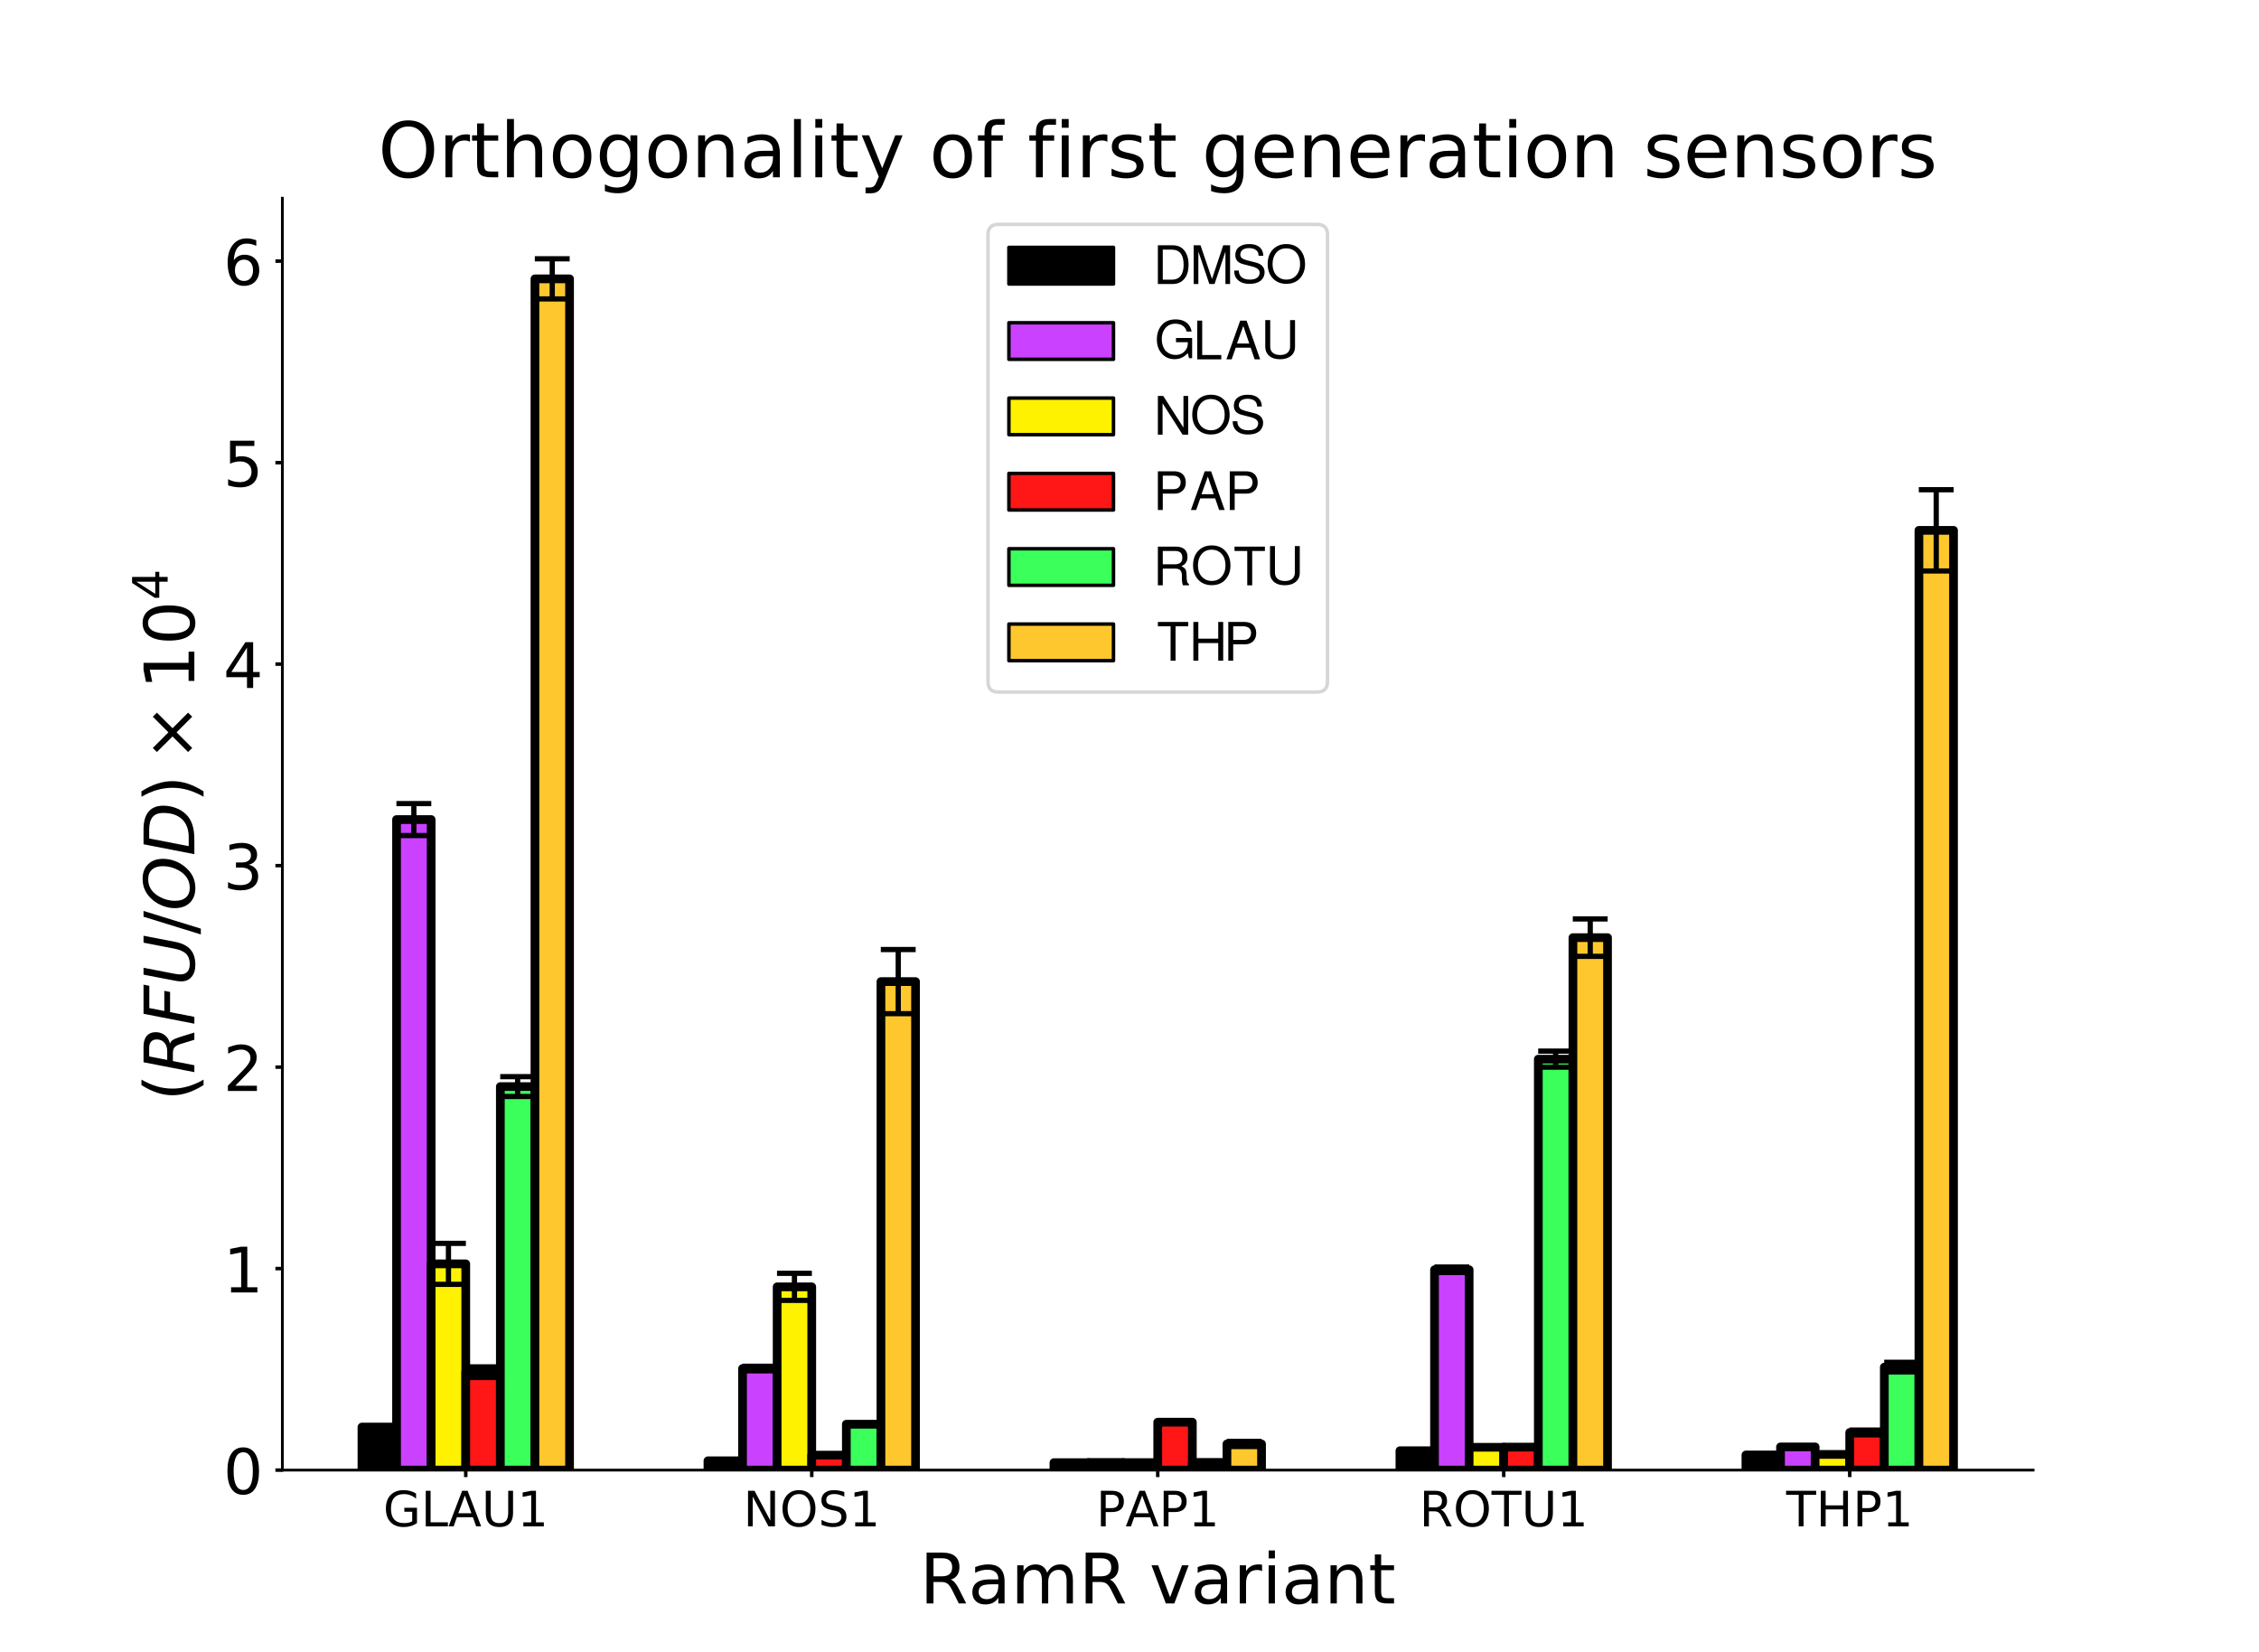 <?xml version="1.0" encoding="utf-8" standalone="no"?>
<!DOCTYPE svg PUBLIC "-//W3C//DTD SVG 1.1//EN"
  "http://www.w3.org/Graphics/SVG/1.1/DTD/svg11.dtd">
<!-- Created with matplotlib (https://matplotlib.org/) -->
<svg height="473.76pt" version="1.1" viewBox="0 0 648 473.76" width="648pt" xmlns="http://www.w3.org/2000/svg" xmlns:xlink="http://www.w3.org/1999/xlink">
 <defs>
  <style type="text/css">
*{stroke-linecap:butt;stroke-linejoin:round;}
  </style>
 </defs>
 <g id="figure_1">
  <g id="patch_1">
   <path d="M 0 473.76 
L 648 473.76 
L 648 0 
L 0 0 
z
" style="fill:#ffffff;"/>
  </g>
  <g id="axes_1">
   <g id="patch_2">
    <path d="M 81 421.646 
L 583.2 421.646 
L 583.2 56.851 
L 81 56.851 
z
" style="fill:#ffffff;"/>
   </g>
   <g id="patch_3">
    <path clip-path="url(#p9a469bb59c)" d="M 103.827 421.646 
L 113.752 421.646 
L 113.752 409.301 
L 103.827 409.301 
z
" style="stroke:#000000;stroke-linejoin:miter;stroke-width:2.5;"/>
   </g>
   <g id="patch_4">
    <path clip-path="url(#p9a469bb59c)" d="M 203.076 421.646 
L 213.001 421.646 
L 213.001 418.976 
L 203.076 418.976 
z
" style="stroke:#000000;stroke-linejoin:miter;stroke-width:2.5;"/>
   </g>
   <g id="patch_5">
    <path clip-path="url(#p9a469bb59c)" d="M 302.325 421.646 
L 312.25 421.646 
L 312.25 419.506 
L 302.325 419.506 
z
" style="stroke:#000000;stroke-linejoin:miter;stroke-width:2.5;"/>
   </g>
   <g id="patch_6">
    <path clip-path="url(#p9a469bb59c)" d="M 401.574 421.646 
L 411.499 421.646 
L 411.499 416.085 
L 401.574 416.085 
z
" style="stroke:#000000;stroke-linejoin:miter;stroke-width:2.5;"/>
   </g>
   <g id="patch_7">
    <path clip-path="url(#p9a469bb59c)" d="M 500.823 421.646 
L 510.748 421.646 
L 510.748 417.304 
L 500.823 417.304 
z
" style="stroke:#000000;stroke-linejoin:miter;stroke-width:2.5;"/>
   </g>
   <g id="patch_8">
    <path clip-path="url(#p9a469bb59c)" d="M 113.752 421.646 
L 123.677 421.646 
L 123.677 235.063 
L 113.752 235.063 
z
" style="fill:#ca42ff;stroke:#000000;stroke-linejoin:miter;stroke-width:2.5;"/>
   </g>
   <g id="patch_9">
    <path clip-path="url(#p9a469bb59c)" d="M 213.001 421.646 
L 222.926 421.646 
L 222.926 392.52 
L 213.001 392.52 
z
" style="fill:#ca42ff;stroke:#000000;stroke-linejoin:miter;stroke-width:2.5;"/>
   </g>
   <g id="patch_10">
    <path clip-path="url(#p9a469bb59c)" d="M 312.25 421.646 
L 322.175 421.646 
L 322.175 419.462 
L 312.25 419.462 
z
" style="fill:#ca42ff;stroke:#000000;stroke-linejoin:miter;stroke-width:2.5;"/>
   </g>
   <g id="patch_11">
    <path clip-path="url(#p9a469bb59c)" d="M 411.499 421.646 
L 421.424 421.646 
L 421.424 364.179 
L 411.499 364.179 
z
" style="fill:#ca42ff;stroke:#000000;stroke-linejoin:miter;stroke-width:2.5;"/>
   </g>
   <g id="patch_12">
    <path clip-path="url(#p9a469bb59c)" d="M 510.748 421.646 
L 520.673 421.646 
L 520.673 414.994 
L 510.748 414.994 
z
" style="fill:#ca42ff;stroke:#000000;stroke-linejoin:miter;stroke-width:2.5;"/>
   </g>
   <g id="patch_13">
    <path clip-path="url(#p9a469bb59c)" d="M 123.677 421.646 
L 133.602 421.646 
L 133.602 362.494 
L 123.677 362.494 
z
" style="fill:#fff200;stroke:#000000;stroke-linejoin:miter;stroke-width:2.5;"/>
   </g>
   <g id="patch_14">
    <path clip-path="url(#p9a469bb59c)" d="M 222.926 421.646 
L 232.851 421.646 
L 232.851 369.088 
L 222.926 369.088 
z
" style="fill:#fff200;stroke:#000000;stroke-linejoin:miter;stroke-width:2.5;"/>
   </g>
   <g id="patch_15">
    <path clip-path="url(#p9a469bb59c)" d="M 322.175 421.646 
L 332.1 421.646 
L 332.1 419.499 
L 322.175 419.499 
z
" style="fill:#fff200;stroke:#000000;stroke-linejoin:miter;stroke-width:2.5;"/>
   </g>
   <g id="patch_16">
    <path clip-path="url(#p9a469bb59c)" d="M 421.424 421.646 
L 431.349 421.646 
L 431.349 415.099 
L 421.424 415.099 
z
" style="fill:#fff200;stroke:#000000;stroke-linejoin:miter;stroke-width:2.5;"/>
   </g>
   <g id="patch_17">
    <path clip-path="url(#p9a469bb59c)" d="M 520.673 421.646 
L 530.598 421.646 
L 530.598 417.151 
L 520.673 417.151 
z
" style="fill:#fff200;stroke:#000000;stroke-linejoin:miter;stroke-width:2.5;"/>
   </g>
   <g id="patch_18">
    <path clip-path="url(#p9a469bb59c)" d="M 133.602 421.646 
L 143.527 421.646 
L 143.527 393.555 
L 133.602 393.555 
z
" style="fill:#ff1717;stroke:#000000;stroke-linejoin:miter;stroke-width:2.5;"/>
   </g>
   <g id="patch_19">
    <path clip-path="url(#p9a469bb59c)" d="M 232.851 421.646 
L 242.776 421.646 
L 242.776 417.345 
L 232.851 417.345 
z
" style="fill:#ff1717;stroke:#000000;stroke-linejoin:miter;stroke-width:2.5;"/>
   </g>
   <g id="patch_20">
    <path clip-path="url(#p9a469bb59c)" d="M 332.1 421.646 
L 342.025 421.646 
L 342.025 407.909 
L 332.1 407.909 
z
" style="fill:#ff1717;stroke:#000000;stroke-linejoin:miter;stroke-width:2.5;"/>
   </g>
   <g id="patch_21">
    <path clip-path="url(#p9a469bb59c)" d="M 431.349 421.646 
L 441.274 421.646 
L 441.274 415.056 
L 431.349 415.056 
z
" style="fill:#ff1717;stroke:#000000;stroke-linejoin:miter;stroke-width:2.5;"/>
   </g>
   <g id="patch_22">
    <path clip-path="url(#p9a469bb59c)" d="M 530.598 421.646 
L 540.523 421.646 
L 540.523 410.846 
L 530.598 410.846 
z
" style="fill:#ff1717;stroke:#000000;stroke-linejoin:miter;stroke-width:2.5;"/>
   </g>
   <g id="patch_23">
    <path clip-path="url(#p9a469bb59c)" d="M 143.527 421.646 
L 153.452 421.646 
L 153.452 311.646 
L 143.527 311.646 
z
" style="fill:#3bff5b;stroke:#000000;stroke-linejoin:miter;stroke-width:2.5;"/>
   </g>
   <g id="patch_24">
    <path clip-path="url(#p9a469bb59c)" d="M 242.776 421.646 
L 252.701 421.646 
L 252.701 408.485 
L 242.776 408.485 
z
" style="fill:#3bff5b;stroke:#000000;stroke-linejoin:miter;stroke-width:2.5;"/>
   </g>
   <g id="patch_25">
    <path clip-path="url(#p9a469bb59c)" d="M 342.025 421.646 
L 351.95 421.646 
L 351.95 419.437 
L 342.025 419.437 
z
" style="fill:#3bff5b;stroke:#000000;stroke-linejoin:miter;stroke-width:2.5;"/>
   </g>
   <g id="patch_26">
    <path clip-path="url(#p9a469bb59c)" d="M 441.274 421.646 
L 451.199 421.646 
L 451.199 303.781 
L 441.274 303.781 
z
" style="fill:#3bff5b;stroke:#000000;stroke-linejoin:miter;stroke-width:2.5;"/>
   </g>
   <g id="patch_27">
    <path clip-path="url(#p9a469bb59c)" d="M 540.523 421.646 
L 550.448 421.646 
L 550.448 392.11 
L 540.523 392.11 
z
" style="fill:#3bff5b;stroke:#000000;stroke-linejoin:miter;stroke-width:2.5;"/>
   </g>
   <g id="patch_28">
    <path clip-path="url(#p9a469bb59c)" d="M 153.452 421.646 
L 163.377 421.646 
L 163.377 79.982 
L 153.452 79.982 
z
" style="fill:#ffc72e;stroke:#000000;stroke-linejoin:miter;stroke-width:2.5;"/>
   </g>
   <g id="patch_29">
    <path clip-path="url(#p9a469bb59c)" d="M 252.701 421.646 
L 262.626 421.646 
L 262.626 281.54 
L 252.701 281.54 
z
" style="fill:#ffc72e;stroke:#000000;stroke-linejoin:miter;stroke-width:2.5;"/>
   </g>
   <g id="patch_30">
    <path clip-path="url(#p9a469bb59c)" d="M 351.95 421.646 
L 361.875 421.646 
L 361.875 414.148 
L 351.95 414.148 
z
" style="fill:#ffc72e;stroke:#000000;stroke-linejoin:miter;stroke-width:2.5;"/>
   </g>
   <g id="patch_31">
    <path clip-path="url(#p9a469bb59c)" d="M 451.199 421.646 
L 461.124 421.646 
L 461.124 268.928 
L 451.199 268.928 
z
" style="fill:#ffc72e;stroke:#000000;stroke-linejoin:miter;stroke-width:2.5;"/>
   </g>
   <g id="patch_32">
    <path clip-path="url(#p9a469bb59c)" d="M 550.448 421.646 
L 560.373 421.646 
L 560.373 152.114 
L 550.448 152.114 
z
" style="fill:#ffc72e;stroke:#000000;stroke-linejoin:miter;stroke-width:2.5;"/>
   </g>
   <g id="LineCollection_1">
    <path clip-path="url(#p9a469bb59c)" d="M 108.79 409.413 
L 108.79 409.189 
" style="fill:none;stroke:#000000;stroke-width:1.5;"/>
    <path clip-path="url(#p9a469bb59c)" d="M 208.039 419.012 
L 208.039 418.941 
" style="fill:none;stroke:#000000;stroke-width:1.5;"/>
    <path clip-path="url(#p9a469bb59c)" d="M 307.288 419.534 
L 307.288 419.477 
" style="fill:none;stroke:#000000;stroke-width:1.5;"/>
    <path clip-path="url(#p9a469bb59c)" d="M 406.537 416.153 
L 406.537 416.017 
" style="fill:none;stroke:#000000;stroke-width:1.5;"/>
    <path clip-path="url(#p9a469bb59c)" d="M 505.786 417.423 
L 505.786 417.185 
" style="fill:none;stroke:#000000;stroke-width:1.5;"/>
   </g>
   <g id="LineCollection_2">
    <path clip-path="url(#p9a469bb59c)" d="M 118.715 239.647 
L 118.715 230.479 
" style="fill:none;stroke:#000000;stroke-width:1.5;"/>
    <path clip-path="url(#p9a469bb59c)" d="M 217.964 393.172 
L 217.964 391.867 
" style="fill:none;stroke:#000000;stroke-width:1.5;"/>
    <path clip-path="url(#p9a469bb59c)" d="M 317.213 419.467 
L 317.213 419.458 
" style="fill:none;stroke:#000000;stroke-width:1.5;"/>
    <path clip-path="url(#p9a469bb59c)" d="M 416.462 364.956 
L 416.462 363.401 
" style="fill:none;stroke:#000000;stroke-width:1.5;"/>
    <path clip-path="url(#p9a469bb59c)" d="M 515.711 415.03 
L 515.711 414.957 
" style="fill:none;stroke:#000000;stroke-width:1.5;"/>
   </g>
   <g id="LineCollection_3">
    <path clip-path="url(#p9a469bb59c)" d="M 128.64 368.37 
L 128.64 356.618 
" style="fill:none;stroke:#000000;stroke-width:1.5;"/>
    <path clip-path="url(#p9a469bb59c)" d="M 227.889 372.972 
L 227.889 365.204 
" style="fill:none;stroke:#000000;stroke-width:1.5;"/>
    <path clip-path="url(#p9a469bb59c)" d="M 327.138 419.519 
L 327.138 419.479 
" style="fill:none;stroke:#000000;stroke-width:1.5;"/>
    <path clip-path="url(#p9a469bb59c)" d="M 426.387 415.159 
L 426.387 415.039 
" style="fill:none;stroke:#000000;stroke-width:1.5;"/>
    <path clip-path="url(#p9a469bb59c)" d="M 525.636 417.212 
L 525.636 417.089 
" style="fill:none;stroke:#000000;stroke-width:1.5;"/>
   </g>
   <g id="LineCollection_4">
    <path clip-path="url(#p9a469bb59c)" d="M 138.564 395.077 
L 138.564 392.034 
" style="fill:none;stroke:#000000;stroke-width:1.5;"/>
    <path clip-path="url(#p9a469bb59c)" d="M 237.813 417.418 
L 237.813 417.273 
" style="fill:none;stroke:#000000;stroke-width:1.5;"/>
    <path clip-path="url(#p9a469bb59c)" d="M 337.062 408.126 
L 337.062 407.691 
" style="fill:none;stroke:#000000;stroke-width:1.5;"/>
    <path clip-path="url(#p9a469bb59c)" d="M 436.311 415.119 
L 436.311 414.993 
" style="fill:none;stroke:#000000;stroke-width:1.5;"/>
    <path clip-path="url(#p9a469bb59c)" d="M 535.56 411.528 
L 535.56 410.163 
" style="fill:none;stroke:#000000;stroke-width:1.5;"/>
   </g>
   <g id="LineCollection_5">
    <path clip-path="url(#p9a469bb59c)" d="M 148.489 314.488 
L 148.489 308.804 
" style="fill:none;stroke:#000000;stroke-width:1.5;"/>
    <path clip-path="url(#p9a469bb59c)" d="M 247.738 408.785 
L 247.738 408.185 
" style="fill:none;stroke:#000000;stroke-width:1.5;"/>
    <path clip-path="url(#p9a469bb59c)" d="M 346.987 419.454 
L 346.987 419.42 
" style="fill:none;stroke:#000000;stroke-width:1.5;"/>
    <path clip-path="url(#p9a469bb59c)" d="M 446.236 306.08 
L 446.236 301.481 
" style="fill:none;stroke:#000000;stroke-width:1.5;"/>
    <path clip-path="url(#p9a469bb59c)" d="M 545.485 393.491 
L 545.485 390.73 
" style="fill:none;stroke:#000000;stroke-width:1.5;"/>
   </g>
   <g id="LineCollection_6">
    <path clip-path="url(#p9a469bb59c)" d="M 158.414 85.741 
L 158.414 74.222 
" style="fill:none;stroke:#000000;stroke-width:1.5;"/>
    <path clip-path="url(#p9a469bb59c)" d="M 257.663 290.737 
L 257.663 272.343 
" style="fill:none;stroke:#000000;stroke-width:1.5;"/>
    <path clip-path="url(#p9a469bb59c)" d="M 356.912 414.878 
L 356.912 413.418 
" style="fill:none;stroke:#000000;stroke-width:1.5;"/>
    <path clip-path="url(#p9a469bb59c)" d="M 456.161 274.294 
L 456.161 263.562 
" style="fill:none;stroke:#000000;stroke-width:1.5;"/>
    <path clip-path="url(#p9a469bb59c)" d="M 555.41 163.762 
L 555.41 140.466 
" style="fill:none;stroke:#000000;stroke-width:1.5;"/>
   </g>
   <g id="line2d_1">
    <defs>
     <path d="M 5 0 
L -5 -0 
" id="m9b6d090b51" style="stroke:#000000;stroke-width:1.5;"/>
    </defs>
    <g clip-path="url(#p9a469bb59c)">
     <use style="stroke:#000000;stroke-width:1.5;" x="108.79" xlink:href="#m9b6d090b51" y="409.413"/>
     <use style="stroke:#000000;stroke-width:1.5;" x="208.039" xlink:href="#m9b6d090b51" y="419.012"/>
     <use style="stroke:#000000;stroke-width:1.5;" x="307.288" xlink:href="#m9b6d090b51" y="419.534"/>
     <use style="stroke:#000000;stroke-width:1.5;" x="406.537" xlink:href="#m9b6d090b51" y="416.153"/>
     <use style="stroke:#000000;stroke-width:1.5;" x="505.786" xlink:href="#m9b6d090b51" y="417.423"/>
    </g>
   </g>
   <g id="line2d_2">
    <g clip-path="url(#p9a469bb59c)">
     <use style="stroke:#000000;stroke-width:1.5;" x="108.79" xlink:href="#m9b6d090b51" y="409.189"/>
     <use style="stroke:#000000;stroke-width:1.5;" x="208.039" xlink:href="#m9b6d090b51" y="418.941"/>
     <use style="stroke:#000000;stroke-width:1.5;" x="307.288" xlink:href="#m9b6d090b51" y="419.477"/>
     <use style="stroke:#000000;stroke-width:1.5;" x="406.537" xlink:href="#m9b6d090b51" y="416.017"/>
     <use style="stroke:#000000;stroke-width:1.5;" x="505.786" xlink:href="#m9b6d090b51" y="417.185"/>
    </g>
   </g>
   <g id="line2d_3">
    <g clip-path="url(#p9a469bb59c)">
     <use style="stroke:#000000;stroke-width:1.5;" x="118.715" xlink:href="#m9b6d090b51" y="239.647"/>
     <use style="stroke:#000000;stroke-width:1.5;" x="217.964" xlink:href="#m9b6d090b51" y="393.172"/>
     <use style="stroke:#000000;stroke-width:1.5;" x="317.213" xlink:href="#m9b6d090b51" y="419.467"/>
     <use style="stroke:#000000;stroke-width:1.5;" x="416.462" xlink:href="#m9b6d090b51" y="364.956"/>
     <use style="stroke:#000000;stroke-width:1.5;" x="515.711" xlink:href="#m9b6d090b51" y="415.03"/>
    </g>
   </g>
   <g id="line2d_4">
    <g clip-path="url(#p9a469bb59c)">
     <use style="stroke:#000000;stroke-width:1.5;" x="118.715" xlink:href="#m9b6d090b51" y="230.479"/>
     <use style="stroke:#000000;stroke-width:1.5;" x="217.964" xlink:href="#m9b6d090b51" y="391.867"/>
     <use style="stroke:#000000;stroke-width:1.5;" x="317.213" xlink:href="#m9b6d090b51" y="419.458"/>
     <use style="stroke:#000000;stroke-width:1.5;" x="416.462" xlink:href="#m9b6d090b51" y="363.401"/>
     <use style="stroke:#000000;stroke-width:1.5;" x="515.711" xlink:href="#m9b6d090b51" y="414.957"/>
    </g>
   </g>
   <g id="line2d_5">
    <g clip-path="url(#p9a469bb59c)">
     <use style="stroke:#000000;stroke-width:1.5;" x="128.64" xlink:href="#m9b6d090b51" y="368.37"/>
     <use style="stroke:#000000;stroke-width:1.5;" x="227.889" xlink:href="#m9b6d090b51" y="372.972"/>
     <use style="stroke:#000000;stroke-width:1.5;" x="327.138" xlink:href="#m9b6d090b51" y="419.519"/>
     <use style="stroke:#000000;stroke-width:1.5;" x="426.387" xlink:href="#m9b6d090b51" y="415.159"/>
     <use style="stroke:#000000;stroke-width:1.5;" x="525.636" xlink:href="#m9b6d090b51" y="417.212"/>
    </g>
   </g>
   <g id="line2d_6">
    <g clip-path="url(#p9a469bb59c)">
     <use style="stroke:#000000;stroke-width:1.5;" x="128.64" xlink:href="#m9b6d090b51" y="356.618"/>
     <use style="stroke:#000000;stroke-width:1.5;" x="227.889" xlink:href="#m9b6d090b51" y="365.204"/>
     <use style="stroke:#000000;stroke-width:1.5;" x="327.138" xlink:href="#m9b6d090b51" y="419.479"/>
     <use style="stroke:#000000;stroke-width:1.5;" x="426.387" xlink:href="#m9b6d090b51" y="415.039"/>
     <use style="stroke:#000000;stroke-width:1.5;" x="525.636" xlink:href="#m9b6d090b51" y="417.089"/>
    </g>
   </g>
   <g id="line2d_7">
    <g clip-path="url(#p9a469bb59c)">
     <use style="stroke:#000000;stroke-width:1.5;" x="138.564" xlink:href="#m9b6d090b51" y="395.077"/>
     <use style="stroke:#000000;stroke-width:1.5;" x="237.813" xlink:href="#m9b6d090b51" y="417.418"/>
     <use style="stroke:#000000;stroke-width:1.5;" x="337.062" xlink:href="#m9b6d090b51" y="408.126"/>
     <use style="stroke:#000000;stroke-width:1.5;" x="436.311" xlink:href="#m9b6d090b51" y="415.119"/>
     <use style="stroke:#000000;stroke-width:1.5;" x="535.56" xlink:href="#m9b6d090b51" y="411.528"/>
    </g>
   </g>
   <g id="line2d_8">
    <g clip-path="url(#p9a469bb59c)">
     <use style="stroke:#000000;stroke-width:1.5;" x="138.564" xlink:href="#m9b6d090b51" y="392.034"/>
     <use style="stroke:#000000;stroke-width:1.5;" x="237.813" xlink:href="#m9b6d090b51" y="417.273"/>
     <use style="stroke:#000000;stroke-width:1.5;" x="337.062" xlink:href="#m9b6d090b51" y="407.691"/>
     <use style="stroke:#000000;stroke-width:1.5;" x="436.311" xlink:href="#m9b6d090b51" y="414.993"/>
     <use style="stroke:#000000;stroke-width:1.5;" x="535.56" xlink:href="#m9b6d090b51" y="410.163"/>
    </g>
   </g>
   <g id="line2d_9">
    <g clip-path="url(#p9a469bb59c)">
     <use style="stroke:#000000;stroke-width:1.5;" x="148.489" xlink:href="#m9b6d090b51" y="314.488"/>
     <use style="stroke:#000000;stroke-width:1.5;" x="247.738" xlink:href="#m9b6d090b51" y="408.785"/>
     <use style="stroke:#000000;stroke-width:1.5;" x="346.987" xlink:href="#m9b6d090b51" y="419.454"/>
     <use style="stroke:#000000;stroke-width:1.5;" x="446.236" xlink:href="#m9b6d090b51" y="306.08"/>
     <use style="stroke:#000000;stroke-width:1.5;" x="545.485" xlink:href="#m9b6d090b51" y="393.491"/>
    </g>
   </g>
   <g id="line2d_10">
    <g clip-path="url(#p9a469bb59c)">
     <use style="stroke:#000000;stroke-width:1.5;" x="148.489" xlink:href="#m9b6d090b51" y="308.804"/>
     <use style="stroke:#000000;stroke-width:1.5;" x="247.738" xlink:href="#m9b6d090b51" y="408.185"/>
     <use style="stroke:#000000;stroke-width:1.5;" x="346.987" xlink:href="#m9b6d090b51" y="419.42"/>
     <use style="stroke:#000000;stroke-width:1.5;" x="446.236" xlink:href="#m9b6d090b51" y="301.481"/>
     <use style="stroke:#000000;stroke-width:1.5;" x="545.485" xlink:href="#m9b6d090b51" y="390.73"/>
    </g>
   </g>
   <g id="line2d_11">
    <g clip-path="url(#p9a469bb59c)">
     <use style="stroke:#000000;stroke-width:1.5;" x="158.414" xlink:href="#m9b6d090b51" y="85.741"/>
     <use style="stroke:#000000;stroke-width:1.5;" x="257.663" xlink:href="#m9b6d090b51" y="290.737"/>
     <use style="stroke:#000000;stroke-width:1.5;" x="356.912" xlink:href="#m9b6d090b51" y="414.878"/>
     <use style="stroke:#000000;stroke-width:1.5;" x="456.161" xlink:href="#m9b6d090b51" y="274.294"/>
     <use style="stroke:#000000;stroke-width:1.5;" x="555.41" xlink:href="#m9b6d090b51" y="163.762"/>
    </g>
   </g>
   <g id="line2d_12">
    <g clip-path="url(#p9a469bb59c)">
     <use style="stroke:#000000;stroke-width:1.5;" x="158.414" xlink:href="#m9b6d090b51" y="74.222"/>
     <use style="stroke:#000000;stroke-width:1.5;" x="257.663" xlink:href="#m9b6d090b51" y="272.343"/>
     <use style="stroke:#000000;stroke-width:1.5;" x="356.912" xlink:href="#m9b6d090b51" y="413.418"/>
     <use style="stroke:#000000;stroke-width:1.5;" x="456.161" xlink:href="#m9b6d090b51" y="263.562"/>
     <use style="stroke:#000000;stroke-width:1.5;" x="555.41" xlink:href="#m9b6d090b51" y="140.466"/>
    </g>
   </g>
   <g id="matplotlib.axis_1">
    <g id="xtick_1">
     <g id="line2d_13">
      <defs>
       <path d="M 0 0 
L 0 2 
" id="m3acde09036" style="stroke:#000000;"/>
      </defs>
      <g>
       <use style="stroke:#000000;" x="133.602" xlink:href="#m3acde09036" y="421.646"/>
      </g>
     </g>
     <g id="text_1">
      <!-- GLAU1 -->
      <defs>
       <path d="M 59.516 10.406 
L 59.516 29.984 
L 43.406 29.984 
L 43.406 38.094 
L 69.281 38.094 
L 69.281 6.781 
Q 63.578 2.734 56.688 0.656 
Q 49.812 -1.422 42 -1.422 
Q 24.906 -1.422 15.25 8.562 
Q 5.609 18.562 5.609 36.375 
Q 5.609 54.25 15.25 64.234 
Q 24.906 74.219 42 74.219 
Q 49.125 74.219 55.547 72.453 
Q 61.969 70.703 67.391 67.281 
L 67.391 56.781 
Q 61.922 61.422 55.766 63.766 
Q 49.609 66.109 42.828 66.109 
Q 29.438 66.109 22.719 58.641 
Q 16.016 51.172 16.016 36.375 
Q 16.016 21.625 22.719 14.156 
Q 29.438 6.688 42.828 6.688 
Q 48.047 6.688 52.141 7.594 
Q 56.25 8.5 59.516 10.406 
z
" id="DejaVuSans-71"/>
       <path d="M 9.812 72.906 
L 19.672 72.906 
L 19.672 8.297 
L 55.172 8.297 
L 55.172 0 
L 9.812 0 
z
" id="DejaVuSans-76"/>
       <path d="M 34.188 63.188 
L 20.797 26.906 
L 47.609 26.906 
z
M 28.609 72.906 
L 39.797 72.906 
L 67.578 0 
L 57.328 0 
L 50.688 18.703 
L 17.828 18.703 
L 11.188 0 
L 0.781 0 
z
" id="DejaVuSans-65"/>
       <path d="M 8.688 72.906 
L 18.609 72.906 
L 18.609 28.609 
Q 18.609 16.891 22.844 11.734 
Q 27.094 6.594 36.625 6.594 
Q 46.094 6.594 50.344 11.734 
Q 54.594 16.891 54.594 28.609 
L 54.594 72.906 
L 64.5 72.906 
L 64.5 27.391 
Q 64.5 13.141 57.438 5.859 
Q 50.391 -1.422 36.625 -1.422 
Q 22.797 -1.422 15.734 5.859 
Q 8.688 13.141 8.688 27.391 
z
" id="DejaVuSans-85"/>
       <path d="M 12.406 8.297 
L 28.516 8.297 
L 28.516 63.922 
L 10.984 60.406 
L 10.984 69.391 
L 28.422 72.906 
L 38.281 72.906 
L 38.281 8.297 
L 54.391 8.297 
L 54.391 0 
L 12.406 0 
z
" id="DejaVuSans-49"/>
      </defs>
      <g transform="translate(109.91 437.784)scale(0.14 -0.14)">
       <use xlink:href="#DejaVuSans-71"/>
       <use x="77.49" xlink:href="#DejaVuSans-76"/>
       <use x="133.234" xlink:href="#DejaVuSans-65"/>
       <use x="201.643" xlink:href="#DejaVuSans-85"/>
       <use x="274.836" xlink:href="#DejaVuSans-49"/>
      </g>
     </g>
    </g>
    <g id="xtick_2">
     <g id="line2d_14">
      <g>
       <use style="stroke:#000000;" x="232.851" xlink:href="#m3acde09036" y="421.646"/>
      </g>
     </g>
     <g id="text_2">
      <!-- NOS1 -->
      <defs>
       <path d="M 9.812 72.906 
L 23.094 72.906 
L 55.422 11.922 
L 55.422 72.906 
L 64.984 72.906 
L 64.984 0 
L 51.703 0 
L 19.391 60.984 
L 19.391 0 
L 9.812 0 
z
" id="DejaVuSans-78"/>
       <path d="M 39.406 66.219 
Q 28.656 66.219 22.328 58.203 
Q 16.016 50.203 16.016 36.375 
Q 16.016 22.609 22.328 14.594 
Q 28.656 6.594 39.406 6.594 
Q 50.141 6.594 56.422 14.594 
Q 62.703 22.609 62.703 36.375 
Q 62.703 50.203 56.422 58.203 
Q 50.141 66.219 39.406 66.219 
z
M 39.406 74.219 
Q 54.734 74.219 63.906 63.938 
Q 73.094 53.656 73.094 36.375 
Q 73.094 19.141 63.906 8.859 
Q 54.734 -1.422 39.406 -1.422 
Q 24.031 -1.422 14.812 8.828 
Q 5.609 19.094 5.609 36.375 
Q 5.609 53.656 14.812 63.938 
Q 24.031 74.219 39.406 74.219 
z
" id="DejaVuSans-79"/>
       <path d="M 53.516 70.516 
L 53.516 60.891 
Q 47.906 63.578 42.922 64.891 
Q 37.938 66.219 33.297 66.219 
Q 25.25 66.219 20.875 63.094 
Q 16.5 59.969 16.5 54.203 
Q 16.5 49.359 19.406 46.891 
Q 22.312 44.438 30.422 42.922 
L 36.375 41.703 
Q 47.406 39.594 52.656 34.297 
Q 57.906 29 57.906 20.125 
Q 57.906 9.516 50.797 4.047 
Q 43.703 -1.422 29.984 -1.422 
Q 24.812 -1.422 18.969 -0.25 
Q 13.141 0.922 6.891 3.219 
L 6.891 13.375 
Q 12.891 10.016 18.656 8.297 
Q 24.422 6.594 29.984 6.594 
Q 38.422 6.594 43.016 9.906 
Q 47.609 13.234 47.609 19.391 
Q 47.609 24.75 44.312 27.781 
Q 41.016 30.812 33.5 32.328 
L 27.484 33.5 
Q 16.453 35.688 11.516 40.375 
Q 6.594 45.062 6.594 53.422 
Q 6.594 63.094 13.406 68.656 
Q 20.219 74.219 32.172 74.219 
Q 37.312 74.219 42.625 73.281 
Q 47.953 72.359 53.516 70.516 
z
" id="DejaVuSans-83"/>
      </defs>
      <g transform="translate(213.206 437.784)scale(0.14 -0.14)">
       <use xlink:href="#DejaVuSans-78"/>
       <use x="74.805" xlink:href="#DejaVuSans-79"/>
       <use x="153.516" xlink:href="#DejaVuSans-83"/>
       <use x="216.992" xlink:href="#DejaVuSans-49"/>
      </g>
     </g>
    </g>
    <g id="xtick_3">
     <g id="line2d_15">
      <g>
       <use style="stroke:#000000;" x="332.1" xlink:href="#m3acde09036" y="421.646"/>
      </g>
     </g>
     <g id="text_3">
      <!-- PAP1 -->
      <defs>
       <path d="M 19.672 64.797 
L 19.672 37.406 
L 32.078 37.406 
Q 38.969 37.406 42.719 40.969 
Q 46.484 44.531 46.484 51.125 
Q 46.484 57.672 42.719 61.234 
Q 38.969 64.797 32.078 64.797 
z
M 9.812 72.906 
L 32.078 72.906 
Q 44.344 72.906 50.609 67.359 
Q 56.891 61.812 56.891 51.125 
Q 56.891 40.328 50.609 34.812 
Q 44.344 29.297 32.078 29.297 
L 19.672 29.297 
L 19.672 0 
L 9.812 0 
z
" id="DejaVuSans-80"/>
      </defs>
      <g transform="translate(314.423 437.784)scale(0.14 -0.14)">
       <use xlink:href="#DejaVuSans-80"/>
       <use x="60.209" xlink:href="#DejaVuSans-65"/>
       <use x="128.617" xlink:href="#DejaVuSans-80"/>
       <use x="188.92" xlink:href="#DejaVuSans-49"/>
      </g>
     </g>
    </g>
    <g id="xtick_4">
     <g id="line2d_16">
      <g>
       <use style="stroke:#000000;" x="431.349" xlink:href="#m3acde09036" y="421.646"/>
      </g>
     </g>
     <g id="text_4">
      <!-- ROTU1 -->
      <defs>
       <path d="M 44.391 34.188 
Q 47.562 33.109 50.562 29.594 
Q 53.562 26.078 56.594 19.922 
L 66.609 0 
L 56 0 
L 46.688 18.703 
Q 43.062 26.031 39.672 28.422 
Q 36.281 30.812 30.422 30.812 
L 19.672 30.812 
L 19.672 0 
L 9.812 0 
L 9.812 72.906 
L 32.078 72.906 
Q 44.578 72.906 50.734 67.672 
Q 56.891 62.453 56.891 51.906 
Q 56.891 45.016 53.688 40.469 
Q 50.484 35.938 44.391 34.188 
z
M 19.672 64.797 
L 19.672 38.922 
L 32.078 38.922 
Q 39.203 38.922 42.844 42.219 
Q 46.484 45.516 46.484 51.906 
Q 46.484 58.297 42.844 61.547 
Q 39.203 64.797 32.078 64.797 
z
" id="DejaVuSans-82"/>
       <path d="M -0.297 72.906 
L 61.375 72.906 
L 61.375 64.594 
L 35.5 64.594 
L 35.5 0 
L 25.594 0 
L 25.594 64.594 
L -0.297 64.594 
z
" id="DejaVuSans-84"/>
      </defs>
      <g transform="translate(407.122 437.784)scale(0.14 -0.14)">
       <use xlink:href="#DejaVuSans-82"/>
       <use x="69.482" xlink:href="#DejaVuSans-79"/>
       <use x="148.193" xlink:href="#DejaVuSans-84"/>
       <use x="209.277" xlink:href="#DejaVuSans-85"/>
       <use x="282.471" xlink:href="#DejaVuSans-49"/>
      </g>
     </g>
    </g>
    <g id="xtick_5">
     <g id="line2d_17">
      <g>
       <use style="stroke:#000000;" x="530.598" xlink:href="#m3acde09036" y="421.646"/>
      </g>
     </g>
     <g id="text_5">
      <!-- THP1 -->
      <defs>
       <path d="M 9.812 72.906 
L 19.672 72.906 
L 19.672 43.016 
L 55.516 43.016 
L 55.516 72.906 
L 65.375 72.906 
L 65.375 0 
L 55.516 0 
L 55.516 34.719 
L 19.672 34.719 
L 19.672 0 
L 9.812 0 
z
" id="DejaVuSans-72"/>
      </defs>
      <g transform="translate(512.384 437.784)scale(0.14 -0.14)">
       <use xlink:href="#DejaVuSans-84"/>
       <use x="61.084" xlink:href="#DejaVuSans-72"/>
       <use x="136.279" xlink:href="#DejaVuSans-80"/>
       <use x="196.582" xlink:href="#DejaVuSans-49"/>
      </g>
     </g>
    </g>
    <g id="text_6">
     <!-- RamR variant -->
     <defs>
      <path d="M 34.281 27.484 
Q 23.391 27.484 19.188 25 
Q 14.984 22.516 14.984 16.5 
Q 14.984 11.719 18.141 8.906 
Q 21.297 6.109 26.703 6.109 
Q 34.188 6.109 38.703 11.406 
Q 43.219 16.703 43.219 25.484 
L 43.219 27.484 
z
M 52.203 31.203 
L 52.203 0 
L 43.219 0 
L 43.219 8.297 
Q 40.141 3.328 35.547 0.953 
Q 30.953 -1.422 24.312 -1.422 
Q 15.922 -1.422 10.953 3.297 
Q 6 8.016 6 15.922 
Q 6 25.141 12.172 29.828 
Q 18.359 34.516 30.609 34.516 
L 43.219 34.516 
L 43.219 35.406 
Q 43.219 41.609 39.141 45 
Q 35.062 48.391 27.688 48.391 
Q 23 48.391 18.547 47.266 
Q 14.109 46.141 10.016 43.891 
L 10.016 52.203 
Q 14.938 54.109 19.578 55.047 
Q 24.219 56 28.609 56 
Q 40.484 56 46.344 49.844 
Q 52.203 43.703 52.203 31.203 
z
" id="DejaVuSans-97"/>
      <path d="M 52 44.188 
Q 55.375 50.25 60.062 53.125 
Q 64.75 56 71.094 56 
Q 79.641 56 84.281 50.016 
Q 88.922 44.047 88.922 33.016 
L 88.922 0 
L 79.891 0 
L 79.891 32.719 
Q 79.891 40.578 77.094 44.375 
Q 74.312 48.188 68.609 48.188 
Q 61.625 48.188 57.562 43.547 
Q 53.516 38.922 53.516 30.906 
L 53.516 0 
L 44.484 0 
L 44.484 32.719 
Q 44.484 40.625 41.703 44.406 
Q 38.922 48.188 33.109 48.188 
Q 26.219 48.188 22.156 43.531 
Q 18.109 38.875 18.109 30.906 
L 18.109 0 
L 9.078 0 
L 9.078 54.688 
L 18.109 54.688 
L 18.109 46.188 
Q 21.188 51.219 25.484 53.609 
Q 29.781 56 35.688 56 
Q 41.656 56 45.828 52.969 
Q 50 49.953 52 44.188 
z
" id="DejaVuSans-109"/>
      <path id="DejaVuSans-32"/>
      <path d="M 2.984 54.688 
L 12.5 54.688 
L 29.594 8.797 
L 46.688 54.688 
L 56.203 54.688 
L 35.688 0 
L 23.484 0 
z
" id="DejaVuSans-118"/>
      <path d="M 41.109 46.297 
Q 39.594 47.172 37.812 47.578 
Q 36.031 48 33.891 48 
Q 26.266 48 22.188 43.047 
Q 18.109 38.094 18.109 28.812 
L 18.109 0 
L 9.078 0 
L 9.078 54.688 
L 18.109 54.688 
L 18.109 46.188 
Q 20.953 51.172 25.484 53.578 
Q 30.031 56 36.531 56 
Q 37.453 56 38.578 55.875 
Q 39.703 55.766 41.062 55.516 
z
" id="DejaVuSans-114"/>
      <path d="M 9.422 54.688 
L 18.406 54.688 
L 18.406 0 
L 9.422 0 
z
M 9.422 75.984 
L 18.406 75.984 
L 18.406 64.594 
L 9.422 64.594 
z
" id="DejaVuSans-105"/>
      <path d="M 54.891 33.016 
L 54.891 0 
L 45.906 0 
L 45.906 32.719 
Q 45.906 40.484 42.875 44.328 
Q 39.844 48.188 33.797 48.188 
Q 26.516 48.188 22.312 43.547 
Q 18.109 38.922 18.109 30.906 
L 18.109 0 
L 9.078 0 
L 9.078 54.688 
L 18.109 54.688 
L 18.109 46.188 
Q 21.344 51.125 25.703 53.562 
Q 30.078 56 35.797 56 
Q 45.219 56 50.047 50.172 
Q 54.891 44.344 54.891 33.016 
z
" id="DejaVuSans-110"/>
      <path d="M 18.312 70.219 
L 18.312 54.688 
L 36.812 54.688 
L 36.812 47.703 
L 18.312 47.703 
L 18.312 18.016 
Q 18.312 11.328 20.141 9.422 
Q 21.969 7.516 27.594 7.516 
L 36.812 7.516 
L 36.812 0 
L 27.594 0 
Q 17.188 0 13.234 3.875 
Q 9.281 7.766 9.281 18.016 
L 9.281 47.703 
L 2.688 47.703 
L 2.688 54.688 
L 9.281 54.688 
L 9.281 70.219 
z
" id="DejaVuSans-116"/>
     </defs>
     <g transform="translate(263.837 459.893)scale(0.2 -0.2)">
      <use xlink:href="#DejaVuSans-82"/>
      <use x="69.451" xlink:href="#DejaVuSans-97"/>
      <use x="130.73" xlink:href="#DejaVuSans-109"/>
      <use x="228.143" xlink:href="#DejaVuSans-82"/>
      <use x="297.625" xlink:href="#DejaVuSans-32"/>
      <use x="329.412" xlink:href="#DejaVuSans-118"/>
      <use x="388.592" xlink:href="#DejaVuSans-97"/>
      <use x="449.871" xlink:href="#DejaVuSans-114"/>
      <use x="490.984" xlink:href="#DejaVuSans-105"/>
      <use x="518.768" xlink:href="#DejaVuSans-97"/>
      <use x="580.047" xlink:href="#DejaVuSans-110"/>
      <use x="643.426" xlink:href="#DejaVuSans-116"/>
     </g>
    </g>
   </g>
   <g id="matplotlib.axis_2">
    <g id="ytick_1">
     <g id="line2d_18">
      <defs>
       <path d="M 0 0 
L -2 0 
" id="mb0d5051376" style="stroke:#000000;"/>
      </defs>
      <g>
       <use style="stroke:#000000;" x="81" xlink:href="#mb0d5051376" y="421.646"/>
      </g>
     </g>
     <g id="text_7">
      <!-- 0 -->
      <defs>
       <path d="M 31.781 66.406 
Q 24.172 66.406 20.328 58.906 
Q 16.5 51.422 16.5 36.375 
Q 16.5 21.391 20.328 13.891 
Q 24.172 6.391 31.781 6.391 
Q 39.453 6.391 43.281 13.891 
Q 47.125 21.391 47.125 36.375 
Q 47.125 51.422 43.281 58.906 
Q 39.453 66.406 31.781 66.406 
z
M 31.781 74.219 
Q 44.047 74.219 50.516 64.516 
Q 56.984 54.828 56.984 36.375 
Q 56.984 17.969 50.516 8.266 
Q 44.047 -1.422 31.781 -1.422 
Q 19.531 -1.422 13.062 8.266 
Q 6.594 17.969 6.594 36.375 
Q 6.594 54.828 13.062 64.516 
Q 19.531 74.219 31.781 74.219 
z
" id="DejaVuSans-48"/>
      </defs>
      <g transform="translate(64.047 428.485)scale(0.18 -0.18)">
       <use xlink:href="#DejaVuSans-48"/>
      </g>
     </g>
    </g>
    <g id="ytick_2">
     <g id="line2d_19">
      <g>
       <use style="stroke:#000000;" x="81" xlink:href="#mb0d5051376" y="363.855"/>
      </g>
     </g>
     <g id="text_8">
      <!-- 1 -->
      <g transform="translate(64.047 370.693)scale(0.18 -0.18)">
       <use xlink:href="#DejaVuSans-49"/>
      </g>
     </g>
    </g>
    <g id="ytick_3">
     <g id="line2d_20">
      <g>
       <use style="stroke:#000000;" x="81" xlink:href="#mb0d5051376" y="306.063"/>
      </g>
     </g>
     <g id="text_9">
      <!-- 2 -->
      <defs>
       <path d="M 19.188 8.297 
L 53.609 8.297 
L 53.609 0 
L 7.328 0 
L 7.328 8.297 
Q 12.938 14.109 22.625 23.891 
Q 32.328 33.688 34.812 36.531 
Q 39.547 41.844 41.422 45.531 
Q 43.312 49.219 43.312 52.781 
Q 43.312 58.594 39.234 62.25 
Q 35.156 65.922 28.609 65.922 
Q 23.969 65.922 18.812 64.312 
Q 13.672 62.703 7.812 59.422 
L 7.812 69.391 
Q 13.766 71.781 18.938 73 
Q 24.125 74.219 28.422 74.219 
Q 39.75 74.219 46.484 68.547 
Q 53.219 62.891 53.219 53.422 
Q 53.219 48.922 51.531 44.891 
Q 49.859 40.875 45.406 35.406 
Q 44.188 33.984 37.641 27.219 
Q 31.109 20.453 19.188 8.297 
z
" id="DejaVuSans-50"/>
      </defs>
      <g transform="translate(64.047 312.901)scale(0.18 -0.18)">
       <use xlink:href="#DejaVuSans-50"/>
      </g>
     </g>
    </g>
    <g id="ytick_4">
     <g id="line2d_21">
      <g>
       <use style="stroke:#000000;" x="81" xlink:href="#mb0d5051376" y="248.271"/>
      </g>
     </g>
     <g id="text_10">
      <!-- 3 -->
      <defs>
       <path d="M 40.578 39.312 
Q 47.656 37.797 51.625 33 
Q 55.609 28.219 55.609 21.188 
Q 55.609 10.406 48.188 4.484 
Q 40.766 -1.422 27.094 -1.422 
Q 22.516 -1.422 17.656 -0.516 
Q 12.797 0.391 7.625 2.203 
L 7.625 11.719 
Q 11.719 9.328 16.594 8.109 
Q 21.484 6.891 26.812 6.891 
Q 36.078 6.891 40.938 10.547 
Q 45.797 14.203 45.797 21.188 
Q 45.797 27.641 41.281 31.266 
Q 36.766 34.906 28.719 34.906 
L 20.219 34.906 
L 20.219 43.016 
L 29.109 43.016 
Q 36.375 43.016 40.234 45.922 
Q 44.094 48.828 44.094 54.297 
Q 44.094 59.906 40.109 62.906 
Q 36.141 65.922 28.719 65.922 
Q 24.656 65.922 20.016 65.031 
Q 15.375 64.156 9.812 62.312 
L 9.812 71.094 
Q 15.438 72.656 20.344 73.438 
Q 25.25 74.219 29.594 74.219 
Q 40.828 74.219 47.359 69.109 
Q 53.906 64.016 53.906 55.328 
Q 53.906 49.266 50.438 45.094 
Q 46.969 40.922 40.578 39.312 
z
" id="DejaVuSans-51"/>
      </defs>
      <g transform="translate(64.047 255.11)scale(0.18 -0.18)">
       <use xlink:href="#DejaVuSans-51"/>
      </g>
     </g>
    </g>
    <g id="ytick_5">
     <g id="line2d_22">
      <g>
       <use style="stroke:#000000;" x="81" xlink:href="#mb0d5051376" y="190.479"/>
      </g>
     </g>
     <g id="text_11">
      <!-- 4 -->
      <defs>
       <path d="M 37.797 64.312 
L 12.891 25.391 
L 37.797 25.391 
z
M 35.203 72.906 
L 47.609 72.906 
L 47.609 25.391 
L 58.016 25.391 
L 58.016 17.188 
L 47.609 17.188 
L 47.609 0 
L 37.797 0 
L 37.797 17.188 
L 4.891 17.188 
L 4.891 26.703 
z
" id="DejaVuSans-52"/>
      </defs>
      <g transform="translate(64.047 197.318)scale(0.18 -0.18)">
       <use xlink:href="#DejaVuSans-52"/>
      </g>
     </g>
    </g>
    <g id="ytick_6">
     <g id="line2d_23">
      <g>
       <use style="stroke:#000000;" x="81" xlink:href="#mb0d5051376" y="132.687"/>
      </g>
     </g>
     <g id="text_12">
      <!-- 5 -->
      <defs>
       <path d="M 10.797 72.906 
L 49.516 72.906 
L 49.516 64.594 
L 19.828 64.594 
L 19.828 46.734 
Q 21.969 47.469 24.109 47.828 
Q 26.266 48.188 28.422 48.188 
Q 40.625 48.188 47.75 41.5 
Q 54.891 34.812 54.891 23.391 
Q 54.891 11.625 47.562 5.094 
Q 40.234 -1.422 26.906 -1.422 
Q 22.312 -1.422 17.547 -0.641 
Q 12.797 0.141 7.719 1.703 
L 7.719 11.625 
Q 12.109 9.234 16.797 8.062 
Q 21.484 6.891 26.703 6.891 
Q 35.156 6.891 40.078 11.328 
Q 45.016 15.766 45.016 23.391 
Q 45.016 31 40.078 35.438 
Q 35.156 39.891 26.703 39.891 
Q 22.75 39.891 18.812 39.016 
Q 14.891 38.141 10.797 36.281 
z
" id="DejaVuSans-53"/>
      </defs>
      <g transform="translate(64.047 139.526)scale(0.18 -0.18)">
       <use xlink:href="#DejaVuSans-53"/>
      </g>
     </g>
    </g>
    <g id="ytick_7">
     <g id="line2d_24">
      <g>
       <use style="stroke:#000000;" x="81" xlink:href="#mb0d5051376" y="74.896"/>
      </g>
     </g>
     <g id="text_13">
      <!-- 6 -->
      <defs>
       <path d="M 33.016 40.375 
Q 26.375 40.375 22.484 35.828 
Q 18.609 31.297 18.609 23.391 
Q 18.609 15.531 22.484 10.953 
Q 26.375 6.391 33.016 6.391 
Q 39.656 6.391 43.531 10.953 
Q 47.406 15.531 47.406 23.391 
Q 47.406 31.297 43.531 35.828 
Q 39.656 40.375 33.016 40.375 
z
M 52.594 71.297 
L 52.594 62.312 
Q 48.875 64.062 45.094 64.984 
Q 41.312 65.922 37.594 65.922 
Q 27.828 65.922 22.672 59.328 
Q 17.531 52.734 16.797 39.406 
Q 19.672 43.656 24.016 45.922 
Q 28.375 48.188 33.594 48.188 
Q 44.578 48.188 50.953 41.516 
Q 57.328 34.859 57.328 23.391 
Q 57.328 12.156 50.688 5.359 
Q 44.047 -1.422 33.016 -1.422 
Q 20.359 -1.422 13.672 8.266 
Q 6.984 17.969 6.984 36.375 
Q 6.984 53.656 15.188 63.938 
Q 23.391 74.219 37.203 74.219 
Q 40.922 74.219 44.703 73.484 
Q 48.484 72.75 52.594 71.297 
z
" id="DejaVuSans-54"/>
      </defs>
      <g transform="translate(64.047 81.734)scale(0.18 -0.18)">
       <use xlink:href="#DejaVuSans-54"/>
      </g>
     </g>
    </g>
    <g id="text_14">
     <!-- $(RFU/OD) \times 10^4$ -->
     <defs>
      <path d="M 31 75.875 
Q 24.469 64.656 21.281 53.656 
Q 18.109 42.672 18.109 31.391 
Q 18.109 20.125 21.312 9.062 
Q 24.516 -2 31 -13.188 
L 23.188 -13.188 
Q 15.875 -1.703 12.234 9.375 
Q 8.594 20.453 8.594 31.391 
Q 8.594 42.281 12.203 53.312 
Q 15.828 64.359 23.188 75.875 
z
" id="DejaVuSans-40"/>
      <path d="M 25.203 64.797 
L 20.219 38.922 
L 32.906 38.922 
Q 40.375 38.922 44.984 43.047 
Q 49.609 47.172 49.609 53.812 
Q 49.609 59.125 46.5 61.953 
Q 43.406 64.797 37.594 64.797 
z
M 43.312 35.016 
Q 46.438 34.281 48.516 31.391 
Q 50.594 28.516 53.328 19.922 
L 59.516 0 
L 49.125 0 
L 43.406 18.703 
Q 41.219 25.922 38.328 28.359 
Q 35.453 30.812 29.5 30.812 
L 18.609 30.812 
L 12.594 0 
L 2.688 0 
L 16.891 72.906 
L 39.109 72.906 
Q 49.219 72.906 54.609 68.328 
Q 60.016 63.766 60.016 55.172 
Q 60.016 47.562 55.422 41.984 
Q 50.828 36.422 43.312 35.016 
z
" id="DejaVuSans-Oblique-82"/>
      <path d="M 16.891 72.906 
L 58.688 72.906 
L 57.078 64.594 
L 25.094 64.594 
L 20.906 43.109 
L 49.812 43.109 
L 48.188 34.812 
L 19.281 34.812 
L 12.5 0 
L 2.688 0 
z
" id="DejaVuSans-Oblique-70"/>
      <path d="M 15.484 72.906 
L 25.391 72.906 
L 16.797 28.609 
Q 16.266 25.641 16.047 23.703 
Q 15.828 21.781 15.828 20.312 
Q 15.828 13.578 19.578 10.078 
Q 23.344 6.594 30.609 6.594 
Q 40.047 6.594 45.281 11.766 
Q 50.531 16.938 52.781 28.609 
L 61.375 72.906 
L 71.297 72.906 
L 62.5 27.391 
Q 59.625 12.641 51.562 5.609 
Q 43.5 -1.422 29.5 -1.422 
Q 18.562 -1.422 12.188 4.078 
Q 5.812 9.578 5.812 19 
Q 5.812 20.703 6.047 22.828 
Q 6.297 24.953 6.781 27.391 
z
" id="DejaVuSans-Oblique-85"/>
      <path d="M 25.391 72.906 
L 33.688 72.906 
L 8.297 -9.281 
L 0 -9.281 
z
" id="DejaVuSans-47"/>
      <path d="M 45.609 66.219 
Q 37.5 66.219 31.297 62.281 
Q 25.094 58.344 20.516 50.297 
Q 17.578 45.172 16.031 39.406 
Q 14.5 33.641 14.5 27.781 
Q 14.5 17.625 19.359 12.109 
Q 24.219 6.594 33.109 6.594 
Q 41.109 6.594 47.375 10.562 
Q 53.656 14.547 58.109 22.406 
Q 61.078 27.688 62.641 33.469 
Q 64.203 39.266 64.203 45.016 
Q 64.203 55.125 59.312 60.672 
Q 54.438 66.219 45.609 66.219 
z
M 32.812 -1.422 
Q 19.391 -1.422 11.688 6.531 
Q 4 14.5 4 28.328 
Q 4 36.234 7 44.484 
Q 10.016 52.734 15.281 59.188 
Q 21.484 66.75 29.094 70.484 
Q 36.719 74.219 45.906 74.219 
Q 59.281 74.219 66.984 66.328 
Q 74.703 58.453 74.703 44.828 
Q 74.703 36.422 71.766 28.312 
Q 68.844 20.219 63.375 13.625 
Q 57.125 6 49.578 2.281 
Q 42.047 -1.422 32.812 -1.422 
z
" id="DejaVuSans-Oblique-79"/>
      <path d="M 16.891 72.906 
L 38.094 72.906 
Q 54.984 72.906 63.594 65.75 
Q 72.219 58.594 72.219 44.484 
Q 72.219 35.156 68.938 26.531 
Q 65.672 17.922 59.906 12.016 
Q 54.109 5.953 45.172 2.969 
Q 36.234 0 24.031 0 
L 2.688 0 
z
M 25.203 64.797 
L 14.203 8.109 
L 27.094 8.109 
Q 43.656 8.109 52.734 17.625 
Q 61.812 27.156 61.812 44.484 
Q 61.812 54.984 55.953 59.891 
Q 50.094 64.797 37.594 64.797 
z
" id="DejaVuSans-Oblique-68"/>
      <path d="M 8.016 75.875 
L 15.828 75.875 
Q 23.141 64.359 26.781 53.312 
Q 30.422 42.281 30.422 31.391 
Q 30.422 20.453 26.781 9.375 
Q 23.141 -1.703 15.828 -13.188 
L 8.016 -13.188 
Q 14.5 -2 17.703 9.062 
Q 20.906 20.125 20.906 31.391 
Q 20.906 42.672 17.703 53.656 
Q 14.5 64.656 8.016 75.875 
z
" id="DejaVuSans-41"/>
      <path d="M 70.125 53.719 
L 47.797 31.297 
L 70.125 8.984 
L 64.312 3.078 
L 41.891 25.484 
L 19.484 3.078 
L 13.719 8.984 
L 35.984 31.297 
L 13.719 53.719 
L 19.484 59.625 
L 41.891 37.203 
L 64.312 59.625 
z
" id="DejaVuSans-215"/>
     </defs>
     <g transform="translate(55.888 315.849)rotate(-90)scale(0.2 -0.2)">
      <use transform="translate(0 0.684)" xlink:href="#DejaVuSans-40"/>
      <use transform="translate(39.014 0.684)" xlink:href="#DejaVuSans-Oblique-82"/>
      <use transform="translate(108.496 0.684)" xlink:href="#DejaVuSans-Oblique-70"/>
      <use transform="translate(166.016 0.684)" xlink:href="#DejaVuSans-Oblique-85"/>
      <use transform="translate(239.209 0.684)" xlink:href="#DejaVuSans-47"/>
      <use transform="translate(272.9 0.684)" xlink:href="#DejaVuSans-Oblique-79"/>
      <use transform="translate(351.611 0.684)" xlink:href="#DejaVuSans-Oblique-68"/>
      <use transform="translate(428.613 0.684)" xlink:href="#DejaVuSans-41"/>
      <use transform="translate(487.109 0.684)" xlink:href="#DejaVuSans-215"/>
      <use transform="translate(590.381 0.684)" xlink:href="#DejaVuSans-49"/>
      <use transform="translate(654.004 0.684)" xlink:href="#DejaVuSans-48"/>
      <use transform="translate(718.584 38.966)scale(0.7)" xlink:href="#DejaVuSans-52"/>
     </g>
    </g>
   </g>
   <g id="patch_33">
    <path d="M 81 421.646 
L 81 56.851 
" style="fill:none;stroke:#000000;stroke-linecap:square;stroke-linejoin:miter;stroke-width:0.8;"/>
   </g>
   <g id="patch_34">
    <path d="M 81 421.646 
L 583.2 421.646 
" style="fill:none;stroke:#000000;stroke-linecap:square;stroke-linejoin:miter;stroke-width:0.8;"/>
   </g>
   <g id="text_15">
    <!-- Orthogonality of first generation sensors -->
    <defs>
     <path d="M 54.891 33.016 
L 54.891 0 
L 45.906 0 
L 45.906 32.719 
Q 45.906 40.484 42.875 44.328 
Q 39.844 48.188 33.797 48.188 
Q 26.516 48.188 22.312 43.547 
Q 18.109 38.922 18.109 30.906 
L 18.109 0 
L 9.078 0 
L 9.078 75.984 
L 18.109 75.984 
L 18.109 46.188 
Q 21.344 51.125 25.703 53.562 
Q 30.078 56 35.797 56 
Q 45.219 56 50.047 50.172 
Q 54.891 44.344 54.891 33.016 
z
" id="DejaVuSans-104"/>
     <path d="M 30.609 48.391 
Q 23.391 48.391 19.188 42.75 
Q 14.984 37.109 14.984 27.297 
Q 14.984 17.484 19.156 11.844 
Q 23.344 6.203 30.609 6.203 
Q 37.797 6.203 41.984 11.859 
Q 46.188 17.531 46.188 27.297 
Q 46.188 37.016 41.984 42.703 
Q 37.797 48.391 30.609 48.391 
z
M 30.609 56 
Q 42.328 56 49.016 48.375 
Q 55.719 40.766 55.719 27.297 
Q 55.719 13.875 49.016 6.219 
Q 42.328 -1.422 30.609 -1.422 
Q 18.844 -1.422 12.172 6.219 
Q 5.516 13.875 5.516 27.297 
Q 5.516 40.766 12.172 48.375 
Q 18.844 56 30.609 56 
z
" id="DejaVuSans-111"/>
     <path d="M 45.406 27.984 
Q 45.406 37.75 41.375 43.109 
Q 37.359 48.484 30.078 48.484 
Q 22.859 48.484 18.828 43.109 
Q 14.797 37.75 14.797 27.984 
Q 14.797 18.266 18.828 12.891 
Q 22.859 7.516 30.078 7.516 
Q 37.359 7.516 41.375 12.891 
Q 45.406 18.266 45.406 27.984 
z
M 54.391 6.781 
Q 54.391 -7.172 48.188 -13.984 
Q 42 -20.797 29.203 -20.797 
Q 24.469 -20.797 20.266 -20.094 
Q 16.062 -19.391 12.109 -17.922 
L 12.109 -9.188 
Q 16.062 -11.328 19.922 -12.344 
Q 23.781 -13.375 27.781 -13.375 
Q 36.625 -13.375 41.016 -8.766 
Q 45.406 -4.156 45.406 5.172 
L 45.406 9.625 
Q 42.625 4.781 38.281 2.391 
Q 33.938 0 27.875 0 
Q 17.828 0 11.672 7.656 
Q 5.516 15.328 5.516 27.984 
Q 5.516 40.672 11.672 48.328 
Q 17.828 56 27.875 56 
Q 33.938 56 38.281 53.609 
Q 42.625 51.219 45.406 46.391 
L 45.406 54.688 
L 54.391 54.688 
z
" id="DejaVuSans-103"/>
     <path d="M 9.422 75.984 
L 18.406 75.984 
L 18.406 0 
L 9.422 0 
z
" id="DejaVuSans-108"/>
     <path d="M 32.172 -5.078 
Q 28.375 -14.844 24.75 -17.812 
Q 21.141 -20.797 15.094 -20.797 
L 7.906 -20.797 
L 7.906 -13.281 
L 13.188 -13.281 
Q 16.891 -13.281 18.938 -11.516 
Q 21 -9.766 23.484 -3.219 
L 25.094 0.875 
L 2.984 54.688 
L 12.5 54.688 
L 29.594 11.922 
L 46.688 54.688 
L 56.203 54.688 
z
" id="DejaVuSans-121"/>
     <path d="M 37.109 75.984 
L 37.109 68.5 
L 28.516 68.5 
Q 23.688 68.5 21.797 66.547 
Q 19.922 64.594 19.922 59.516 
L 19.922 54.688 
L 34.719 54.688 
L 34.719 47.703 
L 19.922 47.703 
L 19.922 0 
L 10.891 0 
L 10.891 47.703 
L 2.297 47.703 
L 2.297 54.688 
L 10.891 54.688 
L 10.891 58.5 
Q 10.891 67.625 15.141 71.797 
Q 19.391 75.984 28.609 75.984 
z
" id="DejaVuSans-102"/>
     <path d="M 44.281 53.078 
L 44.281 44.578 
Q 40.484 46.531 36.375 47.5 
Q 32.281 48.484 27.875 48.484 
Q 21.188 48.484 17.844 46.438 
Q 14.5 44.391 14.5 40.281 
Q 14.5 37.156 16.891 35.375 
Q 19.281 33.594 26.516 31.984 
L 29.594 31.297 
Q 39.156 29.25 43.188 25.516 
Q 47.219 21.781 47.219 15.094 
Q 47.219 7.469 41.188 3.016 
Q 35.156 -1.422 24.609 -1.422 
Q 20.219 -1.422 15.453 -0.562 
Q 10.688 0.297 5.422 2 
L 5.422 11.281 
Q 10.406 8.688 15.234 7.391 
Q 20.062 6.109 24.812 6.109 
Q 31.156 6.109 34.562 8.281 
Q 37.984 10.453 37.984 14.406 
Q 37.984 18.062 35.516 20.016 
Q 33.062 21.969 24.703 23.781 
L 21.578 24.516 
Q 13.234 26.266 9.516 29.906 
Q 5.812 33.547 5.812 39.891 
Q 5.812 47.609 11.281 51.797 
Q 16.75 56 26.812 56 
Q 31.781 56 36.172 55.266 
Q 40.578 54.547 44.281 53.078 
z
" id="DejaVuSans-115"/>
     <path d="M 56.203 29.594 
L 56.203 25.203 
L 14.891 25.203 
Q 15.484 15.922 20.484 11.062 
Q 25.484 6.203 34.422 6.203 
Q 39.594 6.203 44.453 7.469 
Q 49.312 8.734 54.109 11.281 
L 54.109 2.781 
Q 49.266 0.734 44.188 -0.344 
Q 39.109 -1.422 33.891 -1.422 
Q 20.797 -1.422 13.156 6.188 
Q 5.516 13.812 5.516 26.812 
Q 5.516 40.234 12.766 48.109 
Q 20.016 56 32.328 56 
Q 43.359 56 49.781 48.891 
Q 56.203 41.797 56.203 29.594 
z
M 47.219 32.234 
Q 47.125 39.594 43.094 43.984 
Q 39.062 48.391 32.422 48.391 
Q 24.906 48.391 20.391 44.141 
Q 15.875 39.891 15.188 32.172 
z
" id="DejaVuSans-101"/>
    </defs>
    <g transform="translate(108.456 50.851)scale(0.22 -0.22)">
     <use xlink:href="#DejaVuSans-79"/>
     <use x="78.711" xlink:href="#DejaVuSans-114"/>
     <use x="119.824" xlink:href="#DejaVuSans-116"/>
     <use x="159.033" xlink:href="#DejaVuSans-104"/>
     <use x="222.412" xlink:href="#DejaVuSans-111"/>
     <use x="283.594" xlink:href="#DejaVuSans-103"/>
     <use x="347.07" xlink:href="#DejaVuSans-111"/>
     <use x="408.252" xlink:href="#DejaVuSans-110"/>
     <use x="471.631" xlink:href="#DejaVuSans-97"/>
     <use x="532.91" xlink:href="#DejaVuSans-108"/>
     <use x="560.693" xlink:href="#DejaVuSans-105"/>
     <use x="588.477" xlink:href="#DejaVuSans-116"/>
     <use x="627.686" xlink:href="#DejaVuSans-121"/>
     <use x="686.865" xlink:href="#DejaVuSans-32"/>
     <use x="718.652" xlink:href="#DejaVuSans-111"/>
     <use x="779.834" xlink:href="#DejaVuSans-102"/>
     <use x="815.039" xlink:href="#DejaVuSans-32"/>
     <use x="846.826" xlink:href="#DejaVuSans-102"/>
     <use x="882.031" xlink:href="#DejaVuSans-105"/>
     <use x="909.814" xlink:href="#DejaVuSans-114"/>
     <use x="950.928" xlink:href="#DejaVuSans-115"/>
     <use x="1003.027" xlink:href="#DejaVuSans-116"/>
     <use x="1042.236" xlink:href="#DejaVuSans-32"/>
     <use x="1074.023" xlink:href="#DejaVuSans-103"/>
     <use x="1137.5" xlink:href="#DejaVuSans-101"/>
     <use x="1199.023" xlink:href="#DejaVuSans-110"/>
     <use x="1262.402" xlink:href="#DejaVuSans-101"/>
     <use x="1323.926" xlink:href="#DejaVuSans-114"/>
     <use x="1365.039" xlink:href="#DejaVuSans-97"/>
     <use x="1426.318" xlink:href="#DejaVuSans-116"/>
     <use x="1465.527" xlink:href="#DejaVuSans-105"/>
     <use x="1493.311" xlink:href="#DejaVuSans-111"/>
     <use x="1554.492" xlink:href="#DejaVuSans-110"/>
     <use x="1617.871" xlink:href="#DejaVuSans-32"/>
     <use x="1649.658" xlink:href="#DejaVuSans-115"/>
     <use x="1701.758" xlink:href="#DejaVuSans-101"/>
     <use x="1763.281" xlink:href="#DejaVuSans-110"/>
     <use x="1826.66" xlink:href="#DejaVuSans-115"/>
     <use x="1878.76" xlink:href="#DejaVuSans-111"/>
     <use x="1939.941" xlink:href="#DejaVuSans-114"/>
     <use x="1981.055" xlink:href="#DejaVuSans-115"/>
    </g>
   </g>
   <g id="legend_1">
    <g id="patch_35">
     <path d="M 286.406 198.493 
L 377.794 198.493 
Q 380.794 198.493 380.794 195.493 
L 380.794 67.351 
Q 380.794 64.351 377.794 64.351 
L 286.406 64.351 
Q 283.406 64.351 283.406 67.351 
L 283.406 195.493 
Q 283.406 198.493 286.406 198.493 
z
" style="fill:#ffffff;opacity:0.8;stroke:#cccccc;stroke-linejoin:miter;"/>
    </g>
    <g id="patch_36">
     <path d="M 289.406 81.456 
L 319.406 81.456 
L 319.406 70.956 
L 289.406 70.956 
z
" style="stroke:#000000;stroke-linejoin:miter;"/>
    </g>
    <g id="text_16">
     <!-- DMSO -->
     <defs>
      <path d="M 14.266 8.297 
L 31.734 8.297 
Q 49.422 8.297 53.219 26.766 
Q 54.109 31.25 54.109 37.016 
Q 54.109 61.922 37.016 65.234 
Q 34.469 65.719 31.734 65.719 
L 14.266 65.719 
z
M 4.891 0 
L 4.891 74.031 
L 33.406 74.031 
Q 49.906 74.031 57.906 60.641 
Q 63.578 51.266 63.578 37.109 
Q 63.578 15.922 51.766 6.156 
Q 44.344 0 33.406 0 
z
" id="Gargi-68"/>
      <path d="M 44.828 0 
L 34.859 0 
L 13.875 62.016 
L 13.875 0 
L 4.891 0 
L 4.891 74.031 
L 17.969 74.031 
L 39.938 9.578 
L 61.422 74.031 
L 74.516 74.031 
L 74.516 0 
L 65.625 0 
L 65.625 62.016 
z
" id="Gargi-77"/>
      <path d="M 58.594 53.906 
L 49.609 53.906 
Q 49.609 64.844 38.484 67.781 
Q 35.062 68.656 31.156 68.656 
Q 20.516 68.562 16.406 62.406 
Q 14.656 59.766 14.656 56.344 
Q 14.656 50.594 20.125 47.953 
Q 22.562 46.781 26.766 45.516 
L 45.406 40.719 
Q 57.516 37.406 60.453 27.734 
Q 61.141 25.484 61.141 22.469 
Q 61.141 14.156 55.281 7.812 
L 53.031 5.859 
Q 45.609 0.297 32.125 0.297 
Q 15.234 0.297 7.328 10.641 
Q 2.938 16.406 2.938 25.688 
L 11.812 25.688 
L 12.203 21.875 
Q 12.891 17.781 15.719 14.547 
Q 21.094 8.406 32.812 8.406 
Q 41.797 8.406 46.391 11.625 
Q 50.875 14.75 51.562 20.219 
Q 51.656 21 51.656 21.578 
Q 51.656 28.906 40.531 32.625 
Q 39.359 33.016 38.094 33.297 
L 19.734 38.094 
Q 5.172 41.891 5.172 55.078 
Q 5.172 67.484 15.719 72.953 
Q 22.266 76.375 31.453 76.375 
Q 49.422 76.375 55.766 65.234 
Q 58.594 60.359 58.594 53.906 
z
" id="Gargi-83"/>
      <path d="M 38.578 68.172 
Q 25.203 68.172 17.969 58.016 
Q 12.312 50.094 12.312 38.281 
Q 12.312 22.656 21.969 14.359 
Q 28.906 8.406 38.375 8.406 
Q 38.484 8.406 38.672 8.406 
Q 51.656 8.406 59.078 18.359 
Q 64.938 26.266 64.938 37.891 
Q 64.938 54.391 54.984 62.594 
Q 48.25 68.172 38.578 68.172 
z
M 38.578 76.375 
Q 56.25 76.375 66.016 64.156 
Q 74.422 53.719 74.422 37.703 
Q 74.422 22.953 66.016 12.5 
Q 63.969 9.859 61.625 7.906 
Q 52.344 0.297 38.672 0.297 
Q 21.781 0.297 11.719 12.016 
Q 2.938 22.266 2.938 38.281 
Q 2.938 56.734 14.156 67.281 
Q 23.828 76.375 38.578 76.375 
z
" id="Gargi-79"/>
     </defs>
     <g transform="translate(331.406 81.456)scale(0.15 -0.15)">
      <use xlink:href="#Gargi-68"/>
      <use x="68.457" xlink:href="#Gargi-77"/>
      <use x="147.852" xlink:href="#Gargi-83"/>
      <use x="211.914" xlink:href="#Gargi-79"/>
     </g>
    </g>
    <g id="patch_37">
     <path d="M 289.406 103.063 
L 319.406 103.063 
L 319.406 92.563 
L 289.406 92.563 
z
" style="fill:#ca42ff;stroke:#000000;stroke-linejoin:miter;"/>
    </g>
    <g id="text_17">
     <!-- GLAU -->
     <defs>
      <path d="M 70.406 40.828 
L 70.406 2.25 
L 64.453 2.25 
L 62.109 11.922 
Q 51.562 0.297 36.812 0.297 
Q 21.391 0.297 11.719 11.719 
Q 2.938 22.078 2.938 38.094 
Q 2.938 55.469 13.281 66.609 
Q 14.75 68.172 16.312 69.438 
Q 25 76.375 38.484 76.375 
Q 56.734 76.375 64.844 64.656 
Q 68.172 59.859 69.438 53.125 
L 59.766 53.125 
Q 57.625 62.797 48.047 66.5 
Q 43.656 68.172 38.375 68.172 
Q 24.906 68.062 17.781 57.812 
Q 12.312 50.094 12.312 38.578 
Q 12.312 26.562 18.562 17.672 
Q 19.141 16.797 20.219 15.828 
Q 28.219 8.406 38.578 8.406 
Q 38.766 8.406 38.875 8.406 
Q 50.203 8.406 57.125 16.5 
Q 62.109 22.359 62.109 30.766 
L 62.109 32.719 
L 39.547 32.719 
L 39.547 40.828 
z
" id="Gargi-71"/>
      <path d="M 14.359 74.031 
L 14.359 8.297 
L 50.875 8.297 
L 50.875 0 
L 4.891 0 
L 4.891 74.031 
z
" id="Gargi-76"/>
      <path d="M 48.641 30.172 
L 37.203 63.875 
L 25.094 30.172 
z
M 51.266 22.266 
L 22.75 22.266 
L 14.938 0 
L 4.891 0 
L 31.25 74.031 
L 43.453 74.031 
L 69.438 0 
L 58.891 0 
z
" id="Gargi-65"/>
      <path d="M 52.344 75 
L 61.812 75 
L 61.812 24.125 
Q 61.812 11.141 51.266 4.688 
Q 43.953 0.203 33.297 0.203 
Q 16.5 0.203 9.078 10.25 
Q 4.891 15.922 4.891 24.125 
L 4.891 75 
L 14.359 75 
L 14.359 24.125 
Q 14.359 16.312 19.734 12.109 
Q 25.094 8.297 33.297 8.297 
Q 45.906 8.297 50.391 16.312 
Q 52.344 19.828 52.344 24.125 
z
" id="Gargi-85"/>
     </defs>
     <g transform="translate(331.406 103.063)scale(0.15 -0.15)">
      <use xlink:href="#Gargi-71"/>
      <use x="75.293" xlink:href="#Gargi-76"/>
      <use x="131.055" xlink:href="#Gargi-65"/>
      <use x="205.371" xlink:href="#Gargi-85"/>
     </g>
    </g>
    <g id="patch_38">
     <path d="M 289.406 124.67 
L 319.406 124.67 
L 319.406 114.17 
L 289.406 114.17 
z
" style="fill:#fff200;stroke:#000000;stroke-linejoin:miter;"/>
    </g>
    <g id="text_18">
     <!-- NOS -->
     <defs>
      <path d="M 62.797 74.031 
L 62.797 0 
L 52.156 0 
L 13.875 60.062 
L 13.875 0 
L 4.891 0 
L 4.891 74.031 
L 15.141 74.031 
L 53.812 13.484 
L 53.812 74.031 
z
" id="Gargi-78"/>
     </defs>
     <g transform="translate(331.406 124.67)scale(0.15 -0.15)">
      <use xlink:href="#Gargi-78"/>
      <use x="67.676" xlink:href="#Gargi-79"/>
      <use x="145.02" xlink:href="#Gargi-83"/>
     </g>
    </g>
    <g id="patch_39">
     <path d="M 289.406 146.277 
L 319.406 146.277 
L 319.406 135.777 
L 289.406 135.777 
z
" style="fill:#ff1717;stroke:#000000;stroke-linejoin:miter;"/>
    </g>
    <g id="text_19">
     <!-- PAP -->
     <defs>
      <path d="M 14.266 39.75 
L 33.984 39.75 
Q 44.344 39.75 47.359 47.266 
Q 48.438 49.703 48.438 52.734 
Q 48.438 61.812 40.438 64.656 
Q 37.594 65.719 33.984 65.719 
L 14.266 65.719 
z
M 14.266 31.344 
L 14.266 0 
L 4.891 0 
L 4.891 74.031 
L 35.453 74.031 
Q 51.766 74.031 56.547 62.016 
Q 58.297 57.906 58.297 52.344 
Q 58.297 42.484 51.859 36.625 
Q 46 31.344 37.594 31.344 
z
" id="Gargi-80"/>
     </defs>
     <g transform="translate(331.406 146.277)scale(0.15 -0.15)">
      <use xlink:href="#Gargi-80"/>
      <use x="63.184" xlink:href="#Gargi-65"/>
      <use x="137.5" xlink:href="#Gargi-80"/>
     </g>
    </g>
    <g id="patch_40">
     <path d="M 289.406 167.884 
L 319.406 167.884 
L 319.406 157.384 
L 289.406 157.384 
z
" style="fill:#3bff5b;stroke:#000000;stroke-linejoin:miter;"/>
    </g>
    <g id="text_20">
     <!-- ROTU -->
     <defs>
      <path d="M 14.266 40.234 
L 37.109 40.234 
Q 49.422 40.234 51.266 48.922 
Q 51.656 50.688 51.656 52.938 
Q 51.656 59.578 47.859 62.891 
Q 44.531 65.719 37.109 65.719 
L 14.266 65.719 
z
M 14.266 31.938 
L 14.266 0 
L 4.891 0 
L 4.891 74.031 
L 38.969 74.031 
Q 56.25 74.031 60.453 61.812 
Q 61.531 58.5 61.531 54.203 
Q 61.531 44.234 54.203 39.062 
Q 52.25 37.797 49.812 36.531 
Q 56.156 33.797 58.109 29.781 
Q 59.859 25.984 59.859 17.281 
Q 59.859 7.516 61.812 4.781 
Q 62.797 3.422 64.359 2.344 
L 64.359 0 
L 52.938 0 
Q 50.875 4.891 50.875 12.109 
L 50.875 18.656 
Q 50.875 29.781 42.781 31.453 
Q 40.922 31.938 38.672 31.938 
z
" id="Gargi-82"/>
      <path d="M 38.672 65.719 
L 38.672 0 
L 29.203 0 
L 29.203 65.719 
L 4.891 65.719 
L 4.891 74.031 
L 62.984 74.031 
L 62.984 65.719 
z
" id="Gargi-84"/>
     </defs>
     <g transform="translate(331.406 167.884)scale(0.15 -0.15)">
      <use xlink:href="#Gargi-82"/>
      <use x="69.238" xlink:href="#Gargi-79"/>
      <use x="146.582" xlink:href="#Gargi-84"/>
      <use x="214.453" xlink:href="#Gargi-85"/>
     </g>
    </g>
    <g id="patch_41">
     <path d="M 289.406 189.491 
L 319.406 189.491 
L 319.406 178.991 
L 289.406 178.991 
z
" style="fill:#ffc72e;stroke:#000000;stroke-linejoin:miter;"/>
    </g>
    <g id="text_21">
     <!-- THP -->
     <defs>
      <path d="M 52.438 33.688 
L 14.453 33.688 
L 14.453 0 
L 4.891 0 
L 4.891 74.031 
L 14.359 74.031 
L 14.359 42.094 
L 52.438 42.094 
L 52.438 74.031 
L 61.922 74.031 
L 61.922 0 
L 52.438 0 
z
" id="Gargi-72"/>
     </defs>
     <g transform="translate(331.406 189.491)scale(0.15 -0.15)">
      <use xlink:href="#Gargi-84"/>
      <use x="67.871" xlink:href="#Gargi-72"/>
      <use x="134.668" xlink:href="#Gargi-80"/>
     </g>
    </g>
   </g>
  </g>
 </g>
 <defs>
  <clipPath id="p9a469bb59c">
   <rect height="364.795" width="502.2" x="81" y="56.851"/>
  </clipPath>
 </defs>
</svg>
